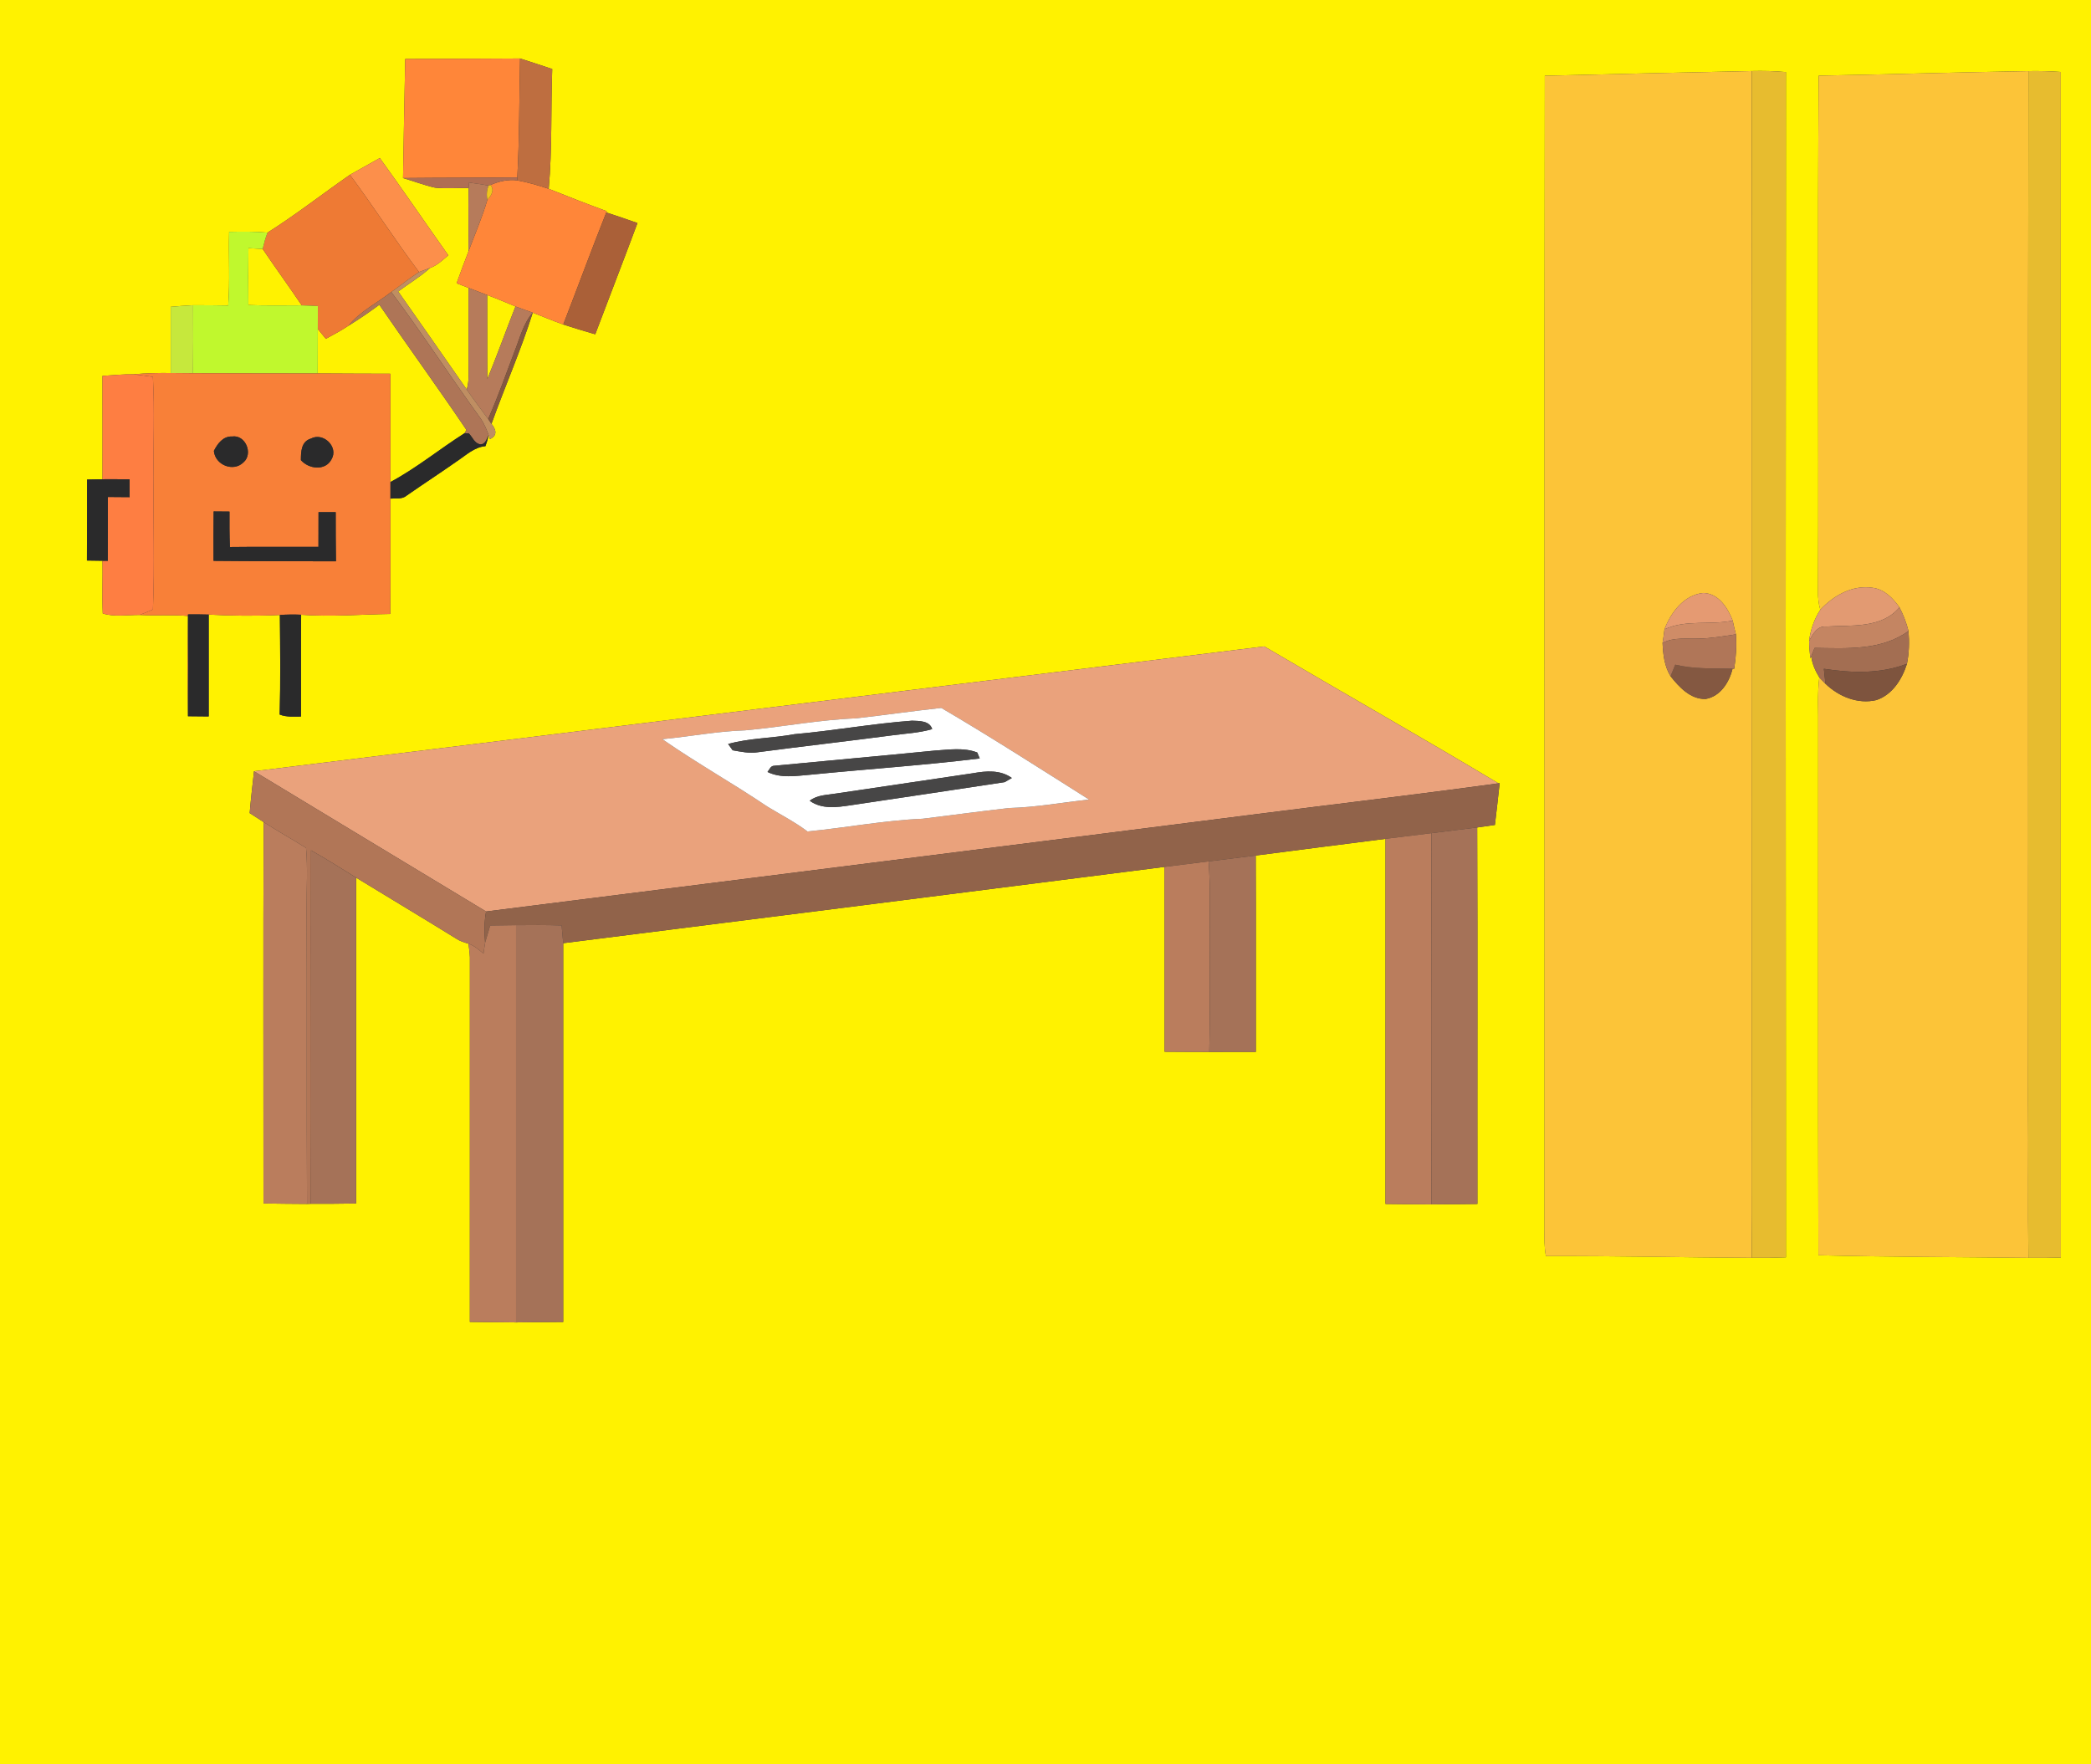 <?xml version="1.0" encoding="UTF-8" ?>
<!DOCTYPE svg PUBLIC "-//W3C//DTD SVG 1.1//EN" "http://www.w3.org/Graphics/SVG/1.1/DTD/svg11.dtd">
<svg width="640pt" height="540pt" viewBox="0 0 640 540" version="1.1" xmlns="http://www.w3.org/2000/svg">
<rect x="0" y="0" width="640" height="540" fill="#333333" stroke="none"/>
<g id="#fff200ff">
<path fill="#fff200" opacity="1.00" d=" M 0.00 0.00 L 640.00 0.00 L 640.00 540.00 L 0.00 540.00 L 0.00 0.00 M 124.03 18.06 C 123.80 30.20 123.54 42.35 123.36 54.50 C 126.65 55.44 129.84 56.72 133.18 57.44 C 136.59 57.79 140.02 57.49 143.43 57.55 C 143.28 64.04 143.49 70.53 143.36 77.02 C 142.12 80.23 140.91 83.45 139.76 86.70 C 140.97 87.17 142.18 87.64 143.39 88.11 C 143.40 95.75 143.38 103.39 143.40 111.03 C 143.37 113.75 143.70 116.55 142.84 119.20 C 135.90 109.17 128.87 99.20 121.88 89.21 C 125.13 86.79 128.64 84.73 131.65 82.00 C 133.82 81.23 135.49 79.58 137.21 78.13 C 130.18 68.24 123.37 58.19 116.25 48.37 C 113.20 50.09 110.15 51.79 107.10 53.50 C 98.66 59.36 90.56 65.71 81.88 71.20 C 77.97 70.82 74.04 70.88 70.13 70.96 C 69.93 78.48 70.41 86.01 69.85 93.51 C 66.27 93.42 62.69 93.44 59.11 93.42 C 56.82 93.54 54.53 93.71 52.25 93.91 C 52.24 100.66 52.24 107.42 52.25 114.17 C 48.45 114.14 44.64 114.19 40.86 114.57 C 37.68 114.50 34.52 114.88 31.36 115.05 C 31.39 125.59 31.37 136.14 31.37 146.68 C 29.80 146.70 28.22 146.73 26.65 146.78 C 26.62 155.04 26.68 163.30 26.61 171.56 C 28.20 171.59 29.78 171.61 31.37 171.63 C 31.47 177.00 31.20 182.38 31.45 187.75 C 34.90 188.87 39.05 188.19 42.76 188.21 C 47.68 188.50 52.62 188.06 57.53 188.53 C 57.41 198.76 57.38 208.99 57.53 219.22 C 59.65 219.24 61.76 219.25 63.88 219.28 C 63.88 208.88 63.87 198.49 63.88 188.10 C 71.13 188.50 78.41 188.57 85.66 188.22 C 85.75 198.38 85.88 208.55 85.60 218.70 C 87.67 219.54 89.94 219.30 92.13 219.31 C 92.15 208.92 92.08 198.53 92.17 188.15 C 101.25 188.85 110.36 188.04 119.45 187.91 C 119.56 176.14 119.47 164.37 119.50 152.60 C 121.20 152.47 123.14 152.88 124.53 151.64 C 129.64 148.08 134.86 144.69 139.96 141.10 C 142.68 139.30 145.17 136.85 148.59 136.55 C 148.99 135.46 149.31 134.34 149.57 133.20 L 149.96 134.39 C 152.41 133.26 151.78 131.37 150.43 129.73 C 154.52 118.35 159.43 107.23 163.06 95.70 C 166.18 96.89 169.25 98.21 172.40 99.32 C 175.64 100.38 178.91 101.38 182.19 102.31 C 186.47 90.96 190.88 79.65 195.11 68.27 C 191.95 67.14 188.76 66.06 185.57 65.02 L 185.72 64.65 C 179.76 62.46 173.83 60.17 167.95 57.79 C 169.04 45.62 168.57 33.34 169.02 21.13 C 165.75 20.02 162.47 18.95 159.18 17.90 C 147.47 17.94 135.75 18.05 124.03 18.06 M 472.82 23.19 C 472.64 140.80 472.81 258.41 472.73 376.01 C 472.65 378.83 472.65 381.66 473.16 384.45 C 494.16 384.37 515.16 384.87 536.17 384.98 C 539.65 385.02 543.14 384.97 546.62 384.83 C 546.53 263.91 546.54 142.98 546.62 22.06 C 543.14 21.73 539.66 21.66 536.18 21.74 C 515.06 22.17 493.94 22.69 472.82 23.19 M 556.65 23.16 C 556.28 75.77 556.66 128.39 556.46 181.00 C 556.40 182.90 556.62 184.80 557.14 186.64 C 555.27 189.49 554.16 192.76 553.72 196.13 C 553.72 197.93 553.92 199.72 554.10 201.52 L 554.38 200.83 C 554.62 203.15 555.64 205.36 556.84 207.34 C 556.20 212.53 556.60 217.77 556.51 222.99 C 556.54 276.72 556.43 330.45 556.56 384.19 C 577.97 384.74 599.41 384.72 620.84 384.99 C 624.15 385.03 627.46 385.00 630.78 384.89 C 630.72 263.93 630.76 142.97 630.76 22.02 C 627.45 21.78 624.14 21.70 620.84 21.76 C 599.44 22.12 578.05 22.78 556.65 23.16 M 77.75 236.05 C 77.28 240.32 76.78 244.58 76.42 248.86 C 77.85 249.77 79.27 250.70 80.70 251.62 C 80.53 290.52 80.66 329.43 80.64 368.34 C 85.08 368.43 89.53 368.44 93.97 368.48 L 95.15 368.44 C 99.77 368.45 104.38 368.43 109.00 368.35 C 109.00 335.11 109.00 301.87 109.00 268.62 C 119.22 274.87 129.50 281.01 139.69 287.32 C 140.80 288.07 142.11 288.45 143.39 288.84 C 143.58 290.22 143.76 291.61 143.82 293.01 C 143.81 330.21 143.82 367.40 143.81 404.60 C 148.52 404.67 153.24 404.68 157.95 404.75 C 162.76 404.70 167.57 404.62 172.38 404.61 C 172.37 365.97 172.38 327.32 172.38 288.68 C 233.73 280.96 295.07 273.15 356.40 265.33 C 356.48 284.19 356.42 303.04 356.44 321.90 C 361.00 321.96 365.56 321.93 370.13 321.96 C 374.88 321.93 379.63 321.94 384.38 321.94 C 384.34 301.91 384.43 281.88 384.34 261.85 C 397.58 260.15 410.82 258.40 424.07 256.74 C 424.05 293.99 424.09 331.24 424.06 368.49 C 428.73 368.57 433.42 368.57 438.10 368.63 C 442.79 368.55 447.49 368.59 452.19 368.49 C 452.14 330.08 452.27 291.67 452.13 253.26 C 453.93 253.02 455.74 252.76 457.55 252.49 C 458.03 248.22 458.57 243.96 459.01 239.69 L 458.63 239.75 C 434.89 225.54 410.81 211.89 386.96 197.85 C 283.88 210.51 180.83 223.38 77.75 236.05 Z" />
<path fill="#fff200" opacity="1.00" d=" M 76.04 75.95 C 77.49 76.03 78.94 76.12 80.39 76.19 C 84.30 82.00 88.44 87.65 92.35 93.46 C 86.91 93.48 81.46 93.58 76.02 93.36 C 75.97 87.56 75.96 81.75 76.04 75.95 Z" />
<path fill="#fff200" opacity="1.00" d=" M 149.11 90.30 C 152.04 91.36 154.90 92.61 157.77 93.80 C 154.86 101.20 152.17 108.67 149.16 116.04 C 149.07 107.46 149.16 98.88 149.11 90.30 Z" />
<path fill="#fff200" opacity="1.00" d=" M 106.67 99.68 C 109.92 97.70 113.04 95.53 116.11 93.28 C 124.90 106.11 134.05 118.69 142.76 131.58 C 142.62 131.83 142.35 132.33 142.22 132.57 C 134.56 137.42 127.51 143.25 119.51 147.53 C 119.48 136.48 119.53 125.44 119.49 114.39 C 112.07 114.36 104.65 114.36 97.24 114.30 C 97.24 109.77 97.27 105.23 97.27 100.69 C 98.09 101.69 98.91 102.70 99.73 103.70 C 102.08 102.43 104.45 101.17 106.67 99.68 Z" />
</g>
<g id="#ff8639ff">
<path fill="#ff8639" opacity="1.00" d=" M 124.03 18.06 C 135.75 18.05 147.47 17.94 159.18 17.90 C 158.92 30.03 159.00 42.18 158.33 54.30 C 146.68 54.42 135.02 54.38 123.36 54.50 C 123.54 42.35 123.80 30.20 124.03 18.06 Z" />
<path fill="#ff8639" opacity="1.00" d=" M 150.13 56.62 C 152.70 55.49 155.45 54.86 158.27 55.19 C 161.55 55.81 164.78 56.73 167.95 57.79 C 173.83 60.17 179.76 62.46 185.72 64.65 L 185.57 65.02 C 181.05 76.40 176.83 87.90 172.40 99.32 C 169.25 98.21 166.18 96.89 163.06 95.70 C 161.30 95.05 159.52 94.48 157.77 93.80 C 154.90 92.61 152.04 91.36 149.11 90.30 C 147.20 89.59 145.29 88.86 143.39 88.11 C 142.18 87.64 140.97 87.17 139.76 86.70 C 140.91 83.45 142.12 80.23 143.36 77.02 C 145.33 71.73 147.61 66.55 149.18 61.13 C 150.35 59.95 151.43 58.14 150.13 56.62 Z" />
</g>
<g id="#be6e40ff">
<path fill="#be6e40" opacity="1.00" d=" M 159.18 17.90 C 162.47 18.95 165.75 20.02 169.02 21.13 C 168.57 33.34 169.04 45.62 167.95 57.79 C 164.78 56.73 161.55 55.81 158.27 55.19 L 158.33 54.30 C 159.00 42.18 158.92 30.03 159.18 17.90 Z" />
</g>
<g id="#fcc438ff">
<path fill="#fcc438" opacity="1.00" d=" M 472.82 23.19 C 493.94 22.69 515.06 22.17 536.18 21.74 C 536.34 124.82 536.20 227.90 536.23 330.97 C 536.20 348.97 536.36 366.98 536.17 384.98 C 515.16 384.87 494.16 384.37 473.16 384.45 C 472.65 381.66 472.65 378.83 472.73 376.01 C 472.81 258.41 472.64 140.80 472.82 23.19 M 521.32 181.49 C 515.40 182.09 511.42 187.44 509.45 192.62 C 509.30 194.01 509.10 195.40 508.87 196.79 C 509.02 200.31 509.42 203.90 511.31 206.97 C 513.95 210.31 517.43 214.08 522.06 213.93 C 526.57 213.15 529.28 208.82 530.29 204.67 L 530.79 204.68 C 531.33 201.20 531.59 197.67 531.32 194.15 C 530.95 192.75 530.63 191.35 530.33 189.94 C 528.79 186.02 526.03 181.62 521.32 181.49 Z" />
<path fill="#fcc438" opacity="1.00" d=" M 556.65 23.16 C 578.05 22.78 599.44 22.12 620.84 21.76 C 620.67 126.85 620.85 231.94 620.74 337.03 C 620.87 353.02 620.63 369.00 620.84 384.99 C 599.41 384.72 577.97 384.74 556.56 384.19 C 556.43 330.45 556.54 276.72 556.51 222.99 C 556.60 217.77 556.20 212.53 556.84 207.34 C 557.30 207.82 558.24 208.78 558.71 209.26 C 562.76 213.19 568.65 215.61 574.30 214.27 C 579.22 212.64 582.19 207.87 583.67 203.16 C 584.34 199.86 584.42 196.47 584.14 193.13 C 583.51 190.61 582.57 188.17 581.37 185.88 C 579.37 183.06 576.68 180.29 573.06 179.89 C 566.95 178.99 561.17 182.29 557.14 186.64 C 556.62 184.80 556.40 182.90 556.46 181.00 C 556.66 128.39 556.28 75.77 556.65 23.16 Z" />
</g>
<g id="#e7bc2fff">
<path fill="#e7bc2f" opacity="1.00" d=" M 536.18 21.74 C 539.66 21.66 543.14 21.73 546.62 22.06 C 546.54 142.98 546.53 263.91 546.62 384.83 C 543.14 384.97 539.65 385.02 536.17 384.98 C 536.36 366.98 536.20 348.97 536.23 330.97 C 536.20 227.90 536.34 124.82 536.18 21.74 Z" />
<path fill="#e7bc2f" opacity="1.00" d=" M 620.84 21.76 C 624.14 21.70 627.45 21.78 630.76 22.02 C 630.76 142.97 630.72 263.93 630.78 384.89 C 627.46 385.00 624.15 385.03 620.84 384.99 C 620.63 369.00 620.87 353.02 620.74 337.03 C 620.85 231.94 620.67 126.85 620.84 21.76 Z" />
</g>
<g id="#fc8f4bff">
<path fill="#fc8f4b" opacity="1.00" d=" M 107.10 53.50 C 110.15 51.79 113.20 50.09 116.25 48.37 C 123.37 58.19 130.18 68.24 137.21 78.13 C 135.49 79.58 133.82 81.23 131.65 82.00 C 130.51 82.40 129.38 82.83 128.26 83.27 C 120.94 73.54 114.37 63.27 107.10 53.50 Z" />
</g>
<g id="#ee7a34ff">
<path fill="#ee7a34" opacity="1.00" d=" M 81.88 71.20 C 90.56 65.71 98.66 59.36 107.10 53.50 C 114.37 63.27 120.94 73.54 128.26 83.27 C 125.32 85.15 122.62 87.38 119.76 89.37 C 115.38 92.78 110.21 95.28 106.67 99.68 C 104.45 101.17 102.08 102.43 99.73 103.70 C 98.91 102.70 98.09 101.69 97.27 100.69 C 97.27 98.35 97.28 96.01 97.29 93.67 C 95.64 93.59 93.99 93.50 92.35 93.46 C 88.44 87.65 84.30 82.00 80.39 76.19 C 80.82 74.51 81.22 72.81 81.88 71.20 Z" />
</g>
<g id="#b06e53ff">
<path fill="#b06e53" opacity="1.00" d=" M 123.36 54.50 C 135.02 54.38 146.68 54.42 158.33 54.30 L 158.27 55.19 C 155.45 54.86 152.70 55.49 150.13 56.62 L 149.55 56.79 C 147.55 56.48 145.56 56.11 143.55 55.87 C 143.52 56.29 143.46 57.13 143.43 57.55 C 140.02 57.49 136.59 57.79 133.18 57.44 C 129.84 56.72 126.65 55.44 123.36 54.50 Z" />
</g>
<g id="#b67b5bff">
<path fill="#b67b5b" opacity="1.00" d=" M 143.55 55.87 C 145.56 56.11 147.55 56.48 149.55 56.79 C 148.99 58.19 148.87 59.63 149.18 61.13 C 147.61 66.55 145.33 71.73 143.36 77.02 C 143.49 70.53 143.28 64.04 143.43 57.55 C 143.46 57.13 143.52 56.29 143.55 55.87 Z" />
<path fill="#b67b5b" opacity="1.00" d=" M 143.39 88.11 C 145.29 88.86 147.20 89.59 149.11 90.30 C 149.16 98.88 149.07 107.46 149.16 116.04 C 152.17 108.67 154.86 101.20 157.77 93.80 C 159.52 94.48 161.30 95.05 163.06 95.70 C 160.16 99.04 159.13 103.42 157.54 107.44 C 154.89 114.40 152.43 121.43 149.41 128.24 C 147.22 125.23 144.92 122.29 142.84 119.20 C 143.70 116.55 143.37 113.75 143.40 111.03 C 143.38 103.39 143.40 95.75 143.39 88.11 Z" />
</g>
<g id="#f0c61bff">
<path fill="#f0c61b" opacity="1.00" d=" M 149.55 56.79 L 150.13 56.62 C 151.43 58.14 150.35 59.95 149.18 61.13 C 148.87 59.63 148.99 58.19 149.55 56.79 Z" />
</g>
<g id="#aa6038ff">
<path fill="#aa6038" opacity="1.00" d=" M 172.40 99.32 C 176.83 87.90 181.05 76.40 185.57 65.02 C 188.76 66.06 191.95 67.14 195.11 68.27 C 190.88 79.65 186.47 90.96 182.19 102.31 C 178.91 101.38 175.64 100.38 172.40 99.32 Z" />
</g>
<g id="#c0f82dff">
<path fill="#c0f82d" opacity="1.00" d=" M 70.13 70.96 C 74.04 70.88 77.97 70.82 81.88 71.20 C 81.22 72.81 80.82 74.51 80.39 76.19 C 78.94 76.12 77.49 76.03 76.04 75.95 C 75.96 81.75 75.97 87.56 76.02 93.36 C 81.46 93.58 86.91 93.48 92.35 93.46 C 93.99 93.50 95.64 93.59 97.29 93.67 C 97.28 96.01 97.27 98.35 97.27 100.69 C 97.27 105.23 97.24 109.77 97.24 114.30 C 84.52 114.32 71.80 114.23 59.08 114.23 C 59.12 107.29 59.17 100.36 59.11 93.42 C 62.69 93.44 66.27 93.42 69.85 93.51 C 70.41 86.01 69.93 78.48 70.13 70.96 Z" />
</g>
<g id="#bf8e62ff">
<path fill="#bf8e62" opacity="1.00" d=" M 128.26 83.27 C 129.38 82.83 130.51 82.40 131.65 82.00 C 128.64 84.73 125.13 86.79 121.88 89.21 C 128.87 99.20 135.90 109.17 142.84 119.20 C 144.92 122.29 147.22 125.23 149.41 128.24 C 149.67 128.61 150.18 129.36 150.43 129.73 C 151.78 131.37 152.41 133.26 149.96 134.39 L 149.57 133.20 C 148.93 131.39 148.16 129.60 147.06 128.01 C 137.80 115.25 129.22 101.99 119.76 89.37 C 122.62 87.38 125.32 85.15 128.26 83.27 Z" />
</g>
<g id="#ae7557ff">
<path fill="#ae7557" opacity="1.00" d=" M 106.67 99.68 C 110.21 95.28 115.38 92.78 119.76 89.37 C 129.22 101.99 137.80 115.25 147.06 128.01 C 148.16 129.60 148.93 131.39 149.57 133.20 C 148.93 134.39 148.52 136.22 146.80 135.96 C 145.18 135.56 144.60 133.76 143.52 132.68 C 143.20 132.65 142.54 132.60 142.22 132.57 C 142.35 132.33 142.62 131.83 142.76 131.58 C 134.05 118.69 124.90 106.11 116.11 93.28 C 113.04 95.53 109.92 97.70 106.67 99.68 Z" />
</g>
<g id="#c6e83cff">
<path fill="#c6e83c" opacity="1.00" d=" M 52.25 93.91 C 54.53 93.71 56.82 93.54 59.11 93.42 C 59.17 100.36 59.12 107.29 59.08 114.23 C 56.81 114.21 54.53 114.19 52.25 114.17 C 52.24 107.42 52.24 100.66 52.25 93.91 Z" />
</g>
<g id="#845841ff">
<path fill="#845841" opacity="1.00" d=" M 157.54 107.44 C 159.13 103.42 160.16 99.04 163.06 95.70 C 159.43 107.23 154.52 118.35 150.43 129.73 C 150.18 129.36 149.67 128.61 149.41 128.24 C 152.43 121.43 154.89 114.40 157.54 107.44 Z" />
<path fill="#845841" opacity="1.00" d=" M 511.31 206.97 C 511.78 205.79 512.26 204.61 512.75 203.44 C 518.49 204.83 524.43 204.53 530.29 204.67 C 529.28 208.82 526.57 213.15 522.06 213.93 C 517.43 214.08 513.95 210.31 511.31 206.97 Z" />
</g>
<g id="#f88038ff">
<path fill="#f88038" opacity="1.00" d=" M 40.86 114.57 C 44.64 114.19 48.45 114.14 52.25 114.17 C 54.53 114.19 56.81 114.21 59.08 114.23 C 71.80 114.23 84.52 114.32 97.24 114.30 C 104.65 114.36 112.07 114.36 119.49 114.39 C 119.53 125.44 119.48 136.48 119.51 147.53 C 119.51 149.22 119.50 150.91 119.50 152.60 C 119.47 164.37 119.56 176.14 119.45 187.91 C 110.36 188.04 101.25 188.85 92.17 188.15 C 90.00 188.04 87.83 188.08 85.66 188.22 C 78.41 188.57 71.13 188.50 63.88 188.10 C 61.77 188.02 59.65 188.04 57.53 188.05 C 57.60 198.44 57.61 208.83 57.53 219.22 C 57.38 208.99 57.41 198.76 57.53 188.53 C 52.62 188.06 47.68 188.50 42.76 188.21 C 44.13 187.69 45.46 187.11 46.80 186.54 C 47.38 173.05 46.83 159.53 47.02 146.03 C 46.86 135.80 47.38 125.56 46.79 115.34 C 44.81 115.06 42.84 114.77 40.86 114.57 M 65.46 138.00 C 65.82 142.33 71.45 144.59 74.54 141.49 C 77.57 138.86 75.13 132.98 71.04 133.60 C 68.25 133.48 66.59 135.80 65.46 138.00 M 95.15 134.24 C 92.18 135.13 92.10 138.26 92.10 140.83 C 94.49 143.57 99.56 144.21 101.46 140.60 C 103.71 136.80 98.98 132.20 95.15 134.24 M 65.36 171.66 C 77.85 171.79 90.34 171.75 102.83 171.80 C 102.77 166.78 102.73 161.77 102.75 156.75 C 101.00 156.75 99.24 156.75 97.49 156.75 C 97.49 160.29 97.48 163.83 97.47 167.37 C 88.44 167.40 79.41 167.31 70.37 167.42 C 70.22 163.81 70.22 160.19 70.24 156.58 C 68.62 156.57 67.00 156.55 65.39 156.54 C 65.32 161.58 65.35 166.62 65.36 171.66 Z" />
</g>
<g id="#fe7e42ff">
<path fill="#fe7e42" opacity="1.00" d=" M 31.36 115.05 C 34.52 114.88 37.68 114.50 40.86 114.57 C 42.84 114.77 44.81 115.06 46.79 115.34 C 47.38 125.56 46.86 135.80 47.02 146.03 C 46.83 159.53 47.38 173.05 46.80 186.54 C 45.46 187.11 44.13 187.69 42.76 188.21 C 39.05 188.19 34.90 188.87 31.45 187.75 C 31.20 182.38 31.47 177.00 31.37 171.63 C 31.77 171.63 32.58 171.64 32.98 171.65 C 33.02 165.14 32.98 158.63 33.01 152.11 C 35.24 152.13 37.46 152.14 39.68 152.16 C 39.68 150.34 39.68 148.52 39.68 146.71 C 36.91 146.68 34.14 146.66 31.37 146.68 C 31.37 136.14 31.39 125.59 31.36 115.05 Z" />
</g>
<g id="#2a2a2bff">
<path fill="#2a2a2b" opacity="1.00" d=" M 119.51 147.53 C 127.51 143.25 134.56 137.42 142.22 132.57 C 142.54 132.60 143.20 132.65 143.52 132.68 C 144.60 133.76 145.18 135.56 146.80 135.96 C 148.52 136.22 148.93 134.39 149.57 133.20 C 149.31 134.34 148.99 135.46 148.59 136.55 C 145.17 136.85 142.68 139.30 139.96 141.10 C 134.86 144.69 129.64 148.08 124.53 151.64 C 123.14 152.88 121.20 152.47 119.50 152.60 C 119.50 150.91 119.51 149.22 119.51 147.53 Z" />
<path fill="#2a2a2b" opacity="1.00" d=" M 65.46 138.00 C 66.59 135.80 68.25 133.48 71.04 133.60 C 75.13 132.98 77.57 138.86 74.54 141.49 C 71.45 144.59 65.82 142.33 65.46 138.00 Z" />
<path fill="#2a2a2b" opacity="1.00" d=" M 95.15 134.24 C 98.98 132.20 103.71 136.80 101.46 140.60 C 99.56 144.21 94.49 143.57 92.10 140.83 C 92.10 138.26 92.18 135.13 95.15 134.24 Z" />
<path fill="#2a2a2b" opacity="1.00" d=" M 26.65 146.78 C 28.22 146.73 29.80 146.70 31.37 146.68 C 34.14 146.66 36.91 146.68 39.68 146.71 C 39.68 148.52 39.68 150.34 39.68 152.16 C 37.46 152.14 35.24 152.13 33.01 152.11 C 32.98 158.63 33.02 165.14 32.98 171.65 C 32.58 171.64 31.77 171.63 31.37 171.63 C 29.78 171.61 28.20 171.59 26.61 171.56 C 26.68 163.30 26.62 155.04 26.65 146.78 Z" />
<path fill="#2a2a2b" opacity="1.00" d=" M 65.36 171.66 C 65.35 166.62 65.32 161.58 65.39 156.54 C 67.00 156.55 68.62 156.57 70.24 156.58 C 70.22 160.19 70.22 163.81 70.37 167.42 C 79.41 167.31 88.44 167.40 97.47 167.37 C 97.48 163.83 97.49 160.29 97.49 156.75 C 99.24 156.75 101.00 156.75 102.75 156.75 C 102.73 161.77 102.77 166.78 102.83 171.80 C 90.34 171.75 77.85 171.79 65.36 171.66 Z" />
<path fill="#2a2a2b" opacity="1.00" d=" M 57.53 188.05 C 59.65 188.04 61.77 188.02 63.88 188.10 C 63.87 198.49 63.88 208.88 63.88 219.28 C 61.76 219.25 59.65 219.24 57.53 219.22 C 57.61 208.83 57.60 198.44 57.53 188.05 Z" />
<path fill="#2a2a2b" opacity="1.00" d=" M 85.66 188.22 C 87.83 188.08 90.00 188.04 92.17 188.15 C 92.08 198.53 92.15 208.92 92.13 219.31 C 89.94 219.30 87.67 219.54 85.60 218.70 C 85.88 208.55 85.75 198.38 85.66 188.22 Z" />
</g>
<g id="#e29a72ff">
<path fill="#e29a72" opacity="1.00" d=" M 557.14 186.64 C 561.17 182.29 566.95 178.99 573.06 179.89 C 576.68 180.29 579.37 183.06 581.37 185.88 C 575.89 192.46 566.60 191.27 558.97 191.77 C 556.18 191.49 554.87 194.09 553.72 196.13 C 554.16 192.76 555.27 189.49 557.14 186.64 Z" />
</g>
<g id="#e59a72ff">
<path fill="#e59a72" opacity="1.00" d=" M 521.32 181.49 C 526.03 181.62 528.79 186.02 530.33 189.94 C 523.42 191.42 516.02 189.53 509.45 192.62 C 511.42 187.44 515.40 182.09 521.32 181.49 Z" />
</g>
<g id="#c48562ff">
<path fill="#c48562" opacity="1.00" d=" M 558.97 191.77 C 566.60 191.27 575.89 192.46 581.37 185.88 C 582.57 188.17 583.51 190.61 584.14 193.13 C 575.81 199.20 565.14 198.43 555.40 198.31 C 555.14 198.94 554.63 200.20 554.38 200.83 L 554.10 201.52 C 553.92 199.72 553.72 197.93 553.72 196.13 C 554.87 194.09 556.18 191.49 558.97 191.77 Z" />
</g>
<g id="#cf8c67ff">
<path fill="#cf8c67" opacity="1.00" d=" M 509.45 192.62 C 516.02 189.53 523.42 191.42 530.33 189.94 C 530.63 191.35 530.95 192.75 531.32 194.15 C 527.55 194.73 523.77 195.38 519.96 195.46 C 516.24 195.62 512.28 194.94 508.87 196.79 C 509.10 195.40 509.30 194.01 509.45 192.62 Z" />
</g>
<g id="#a36e52ff">
<path fill="#a36e52" opacity="1.00" d=" M 555.40 198.31 C 565.14 198.43 575.81 199.20 584.14 193.13 C 584.42 196.47 584.34 199.86 583.67 203.16 C 575.53 206.31 566.72 205.99 558.24 204.70 C 558.39 206.22 558.54 207.74 558.71 209.26 C 558.24 208.78 557.30 207.82 556.84 207.34 C 555.64 205.36 554.62 203.15 554.38 200.83 C 554.63 200.20 555.14 198.94 555.40 198.31 Z" />
</g>
<g id="#b07658ff">
<path fill="#b07658" opacity="1.00" d=" M 519.96 195.46 C 523.77 195.38 527.55 194.73 531.32 194.15 C 531.59 197.67 531.33 201.20 530.79 204.68 L 530.29 204.67 C 524.43 204.53 518.49 204.83 512.75 203.44 C 512.26 204.61 511.78 205.79 511.31 206.97 C 509.42 203.90 509.02 200.31 508.87 196.79 C 512.28 194.94 516.24 195.62 519.96 195.46 Z" />
</g>
<g id="#eaa27cff">
<path fill="#eaa27c" opacity="1.00" d=" M 77.75 236.05 C 180.83 223.38 283.88 210.51 386.96 197.85 C 410.81 211.89 434.89 225.54 458.63 239.75 C 433.74 243.19 408.78 246.08 383.86 249.27 C 305.51 259.24 227.14 269.07 148.78 278.98 C 125.09 264.70 101.42 250.36 77.75 236.05 M 262.06 219.86 C 250.67 220.29 239.45 222.52 228.11 223.53 C 219.59 223.79 211.20 225.44 202.73 226.24 C 213.21 233.54 224.36 239.77 234.94 246.91 C 239.03 249.40 243.31 251.59 247.15 254.48 C 258.92 253.35 270.57 251.09 282.39 250.59 C 291.21 249.52 300.03 248.30 308.86 247.31 C 317.08 247.09 325.18 245.61 333.34 244.72 C 318.33 235.25 303.42 225.64 288.10 216.67 C 279.41 217.62 270.75 218.87 262.06 219.86 Z" />
</g>
<g id="#7e543eff">
<path fill="#7e543e" opacity="1.00" d=" M 558.24 204.70 C 566.72 205.99 575.53 206.31 583.67 203.16 C 582.19 207.87 579.22 212.64 574.30 214.27 C 568.65 215.61 562.76 213.19 558.71 209.26 C 558.54 207.74 558.39 206.22 558.24 204.70 Z" />
</g>
<g id="#ffffffff">
<path fill="#ffffff" opacity="1.00" d=" M 262.06 219.86 C 270.75 218.87 279.41 217.62 288.10 216.67 C 303.42 225.64 318.33 235.25 333.34 244.72 C 325.18 245.61 317.08 247.09 308.86 247.31 C 300.03 248.30 291.21 249.52 282.39 250.59 C 270.57 251.09 258.92 253.35 247.15 254.48 C 243.31 251.59 239.03 249.40 234.94 246.91 C 224.36 239.77 213.21 233.54 202.73 226.24 C 211.20 225.44 219.59 223.79 228.11 223.53 C 239.45 222.52 250.67 220.29 262.06 219.86 M 243.14 224.71 C 236.41 225.97 229.46 225.87 222.86 227.71 C 223.31 228.35 223.77 228.99 224.24 229.64 C 226.79 230.06 229.38 230.67 231.98 230.23 C 245.65 228.42 259.35 226.88 273.01 225.07 C 277.13 224.50 281.32 224.34 285.32 223.15 C 284.52 220.56 281.33 220.66 279.12 220.58 C 267.07 221.47 255.17 223.65 243.14 224.71 M 286.10 229.73 C 269.73 231.35 253.34 232.80 236.97 234.38 C 235.86 234.36 235.50 235.56 234.92 236.27 C 239.01 238.27 243.60 237.48 247.95 237.12 C 265.25 235.40 282.61 234.25 299.87 232.14 C 299.68 231.69 299.30 230.77 299.11 230.32 C 294.98 228.71 290.40 229.46 286.10 229.73 M 297.81 236.66 C 283.89 238.70 269.98 240.80 256.06 242.85 C 253.26 243.34 250.19 243.23 247.84 245.08 C 251.47 247.75 256.16 247.10 260.32 246.47 C 276.05 244.16 291.77 241.75 307.49 239.39 C 308.04 239.07 309.15 238.44 309.70 238.12 C 306.21 235.58 301.83 235.94 297.81 236.66 Z" />
</g>
<g id="#474646ff">
<path fill="#474646" opacity="1.00" d=" M 243.14 224.71 C 255.17 223.65 267.07 221.47 279.12 220.58 C 281.33 220.66 284.52 220.56 285.32 223.15 C 281.32 224.34 277.13 224.50 273.01 225.07 C 259.35 226.88 245.65 228.42 231.98 230.23 C 229.38 230.67 226.79 230.06 224.24 229.64 C 223.77 228.99 223.31 228.35 222.86 227.71 C 229.46 225.87 236.41 225.97 243.14 224.71 Z" />
<path fill="#474646" opacity="1.00" d=" M 286.10 229.73 C 290.40 229.46 294.98 228.71 299.11 230.32 C 299.30 230.77 299.68 231.69 299.87 232.14 C 282.61 234.25 265.25 235.40 247.95 237.12 C 243.60 237.48 239.01 238.27 234.92 236.27 C 235.50 235.56 235.86 234.36 236.97 234.38 C 253.34 232.80 269.73 231.35 286.10 229.73 Z" />
<path fill="#474646" opacity="1.00" d=" M 297.81 236.66 C 301.83 235.94 306.21 235.58 309.70 238.12 C 309.15 238.44 308.04 239.07 307.49 239.39 C 291.77 241.75 276.05 244.16 260.32 246.47 C 256.16 247.10 251.47 247.75 247.84 245.08 C 250.19 243.23 253.26 243.34 256.06 242.85 C 269.98 240.80 283.89 238.70 297.81 236.66 Z" />
</g>
<g id="#b17657ff">
<path fill="#b17657" opacity="1.00" d=" M 76.42 248.86 C 76.78 244.58 77.28 240.32 77.75 236.05 C 101.42 250.36 125.09 264.70 148.78 278.98 C 148.19 282.14 148.21 285.36 148.48 288.56 C 148.32 289.65 148.15 290.75 147.98 291.85 C 146.56 290.70 145.16 289.41 143.39 288.84 C 142.11 288.45 140.80 288.07 139.69 287.32 C 129.50 281.01 119.22 274.87 109.00 268.62 C 104.45 265.75 99.88 262.92 95.20 260.26 C 95.13 296.32 95.28 332.38 95.15 368.44 L 93.97 368.48 C 93.82 338.32 93.96 308.15 93.86 277.98 C 93.80 271.82 94.23 265.65 93.67 259.51 C 89.37 256.84 84.96 254.35 80.70 251.62 C 79.27 250.70 77.85 249.77 76.42 248.86 Z" />
</g>
<g id="#91634aff">
<path fill="#91634a" opacity="1.00" d=" M 383.86 249.27 C 408.78 246.08 433.74 243.19 458.63 239.75 L 459.01 239.69 C 458.57 243.96 458.03 248.22 457.55 252.49 C 455.74 252.76 453.93 253.02 452.13 253.26 C 447.45 253.85 442.78 254.40 438.11 255.01 C 433.43 255.60 428.75 256.16 424.07 256.74 C 410.82 258.40 397.58 260.15 384.34 261.85 C 379.54 262.43 374.74 263.02 369.94 263.64 C 365.43 264.23 360.92 264.76 356.40 265.33 C 295.07 273.15 233.73 280.96 172.38 288.68 C 172.24 286.86 172.06 285.05 171.89 283.24 C 167.24 283.09 162.60 283.11 157.95 283.16 C 155.31 283.18 152.67 283.21 150.04 283.27 C 149.52 285.03 148.98 286.79 148.48 288.56 C 148.21 285.36 148.19 282.14 148.78 278.98 C 227.14 269.07 305.51 259.24 383.86 249.27 Z" />
</g>
<g id="#ba7d5dff">
<path fill="#ba7d5d" opacity="1.00" d=" M 80.70 251.62 C 84.96 254.35 89.37 256.84 93.67 259.51 C 94.23 265.65 93.80 271.82 93.86 277.98 C 93.96 308.15 93.82 338.32 93.97 368.48 C 89.53 368.44 85.08 368.43 80.64 368.34 C 80.66 329.43 80.53 290.52 80.70 251.62 Z" />
<path fill="#ba7d5d" opacity="1.00" d=" M 424.07 256.74 C 428.75 256.16 433.43 255.60 438.11 255.01 C 438.18 292.88 438.25 330.75 438.10 368.63 C 433.42 368.57 428.73 368.57 424.06 368.49 C 424.09 331.24 424.05 293.99 424.07 256.74 Z" />
<path fill="#ba7d5d" opacity="1.00" d=" M 356.40 265.33 C 360.92 264.76 365.43 264.23 369.94 263.64 C 370.21 267.75 370.35 271.86 370.30 275.98 C 370.18 291.31 370.47 306.63 370.13 321.96 C 365.56 321.93 361.00 321.96 356.44 321.90 C 356.42 303.04 356.48 284.19 356.40 265.33 Z" />
<path fill="#ba7d5d" opacity="1.00" d=" M 150.04 283.27 C 152.67 283.21 155.31 283.18 157.95 283.16 C 157.94 323.69 157.93 364.22 157.95 404.75 C 153.24 404.68 148.52 404.67 143.81 404.60 C 143.82 367.40 143.81 330.21 143.82 293.01 C 143.76 291.61 143.58 290.22 143.39 288.84 C 145.16 289.41 146.56 290.70 147.98 291.85 C 148.15 290.75 148.32 289.65 148.48 288.56 C 148.98 286.79 149.52 285.03 150.04 283.27 Z" />
</g>
<g id="#a57258ff">
<path fill="#a57258" opacity="1.00" d=" M 438.11 255.01 C 442.78 254.40 447.45 253.85 452.13 253.26 C 452.27 291.67 452.14 330.08 452.19 368.49 C 447.49 368.59 442.79 368.55 438.10 368.63 C 438.25 330.75 438.18 292.88 438.11 255.01 Z" />
<path fill="#a57258" opacity="1.00" d=" M 95.20 260.26 C 99.88 262.92 104.45 265.75 109.00 268.62 C 109.00 301.87 109.00 335.11 109.00 368.35 C 104.38 368.43 99.77 368.45 95.15 368.44 C 95.28 332.38 95.13 296.32 95.20 260.26 Z" />
<path fill="#a57258" opacity="1.00" d=" M 369.94 263.64 C 374.74 263.02 379.54 262.43 384.34 261.85 C 384.43 281.88 384.34 301.91 384.38 321.94 C 379.63 321.94 374.88 321.93 370.13 321.96 C 370.47 306.63 370.18 291.31 370.30 275.98 C 370.35 271.86 370.21 267.75 369.94 263.64 Z" />
<path fill="#a57258" opacity="1.00" d=" M 157.95 283.16 C 162.60 283.11 167.24 283.09 171.89 283.24 C 172.06 285.05 172.24 286.86 172.38 288.68 C 172.38 327.32 172.37 365.97 172.38 404.61 C 167.57 404.62 162.76 404.70 157.95 404.75 C 157.93 364.22 157.94 323.69 157.95 283.16 Z" />
</g>
</svg>

